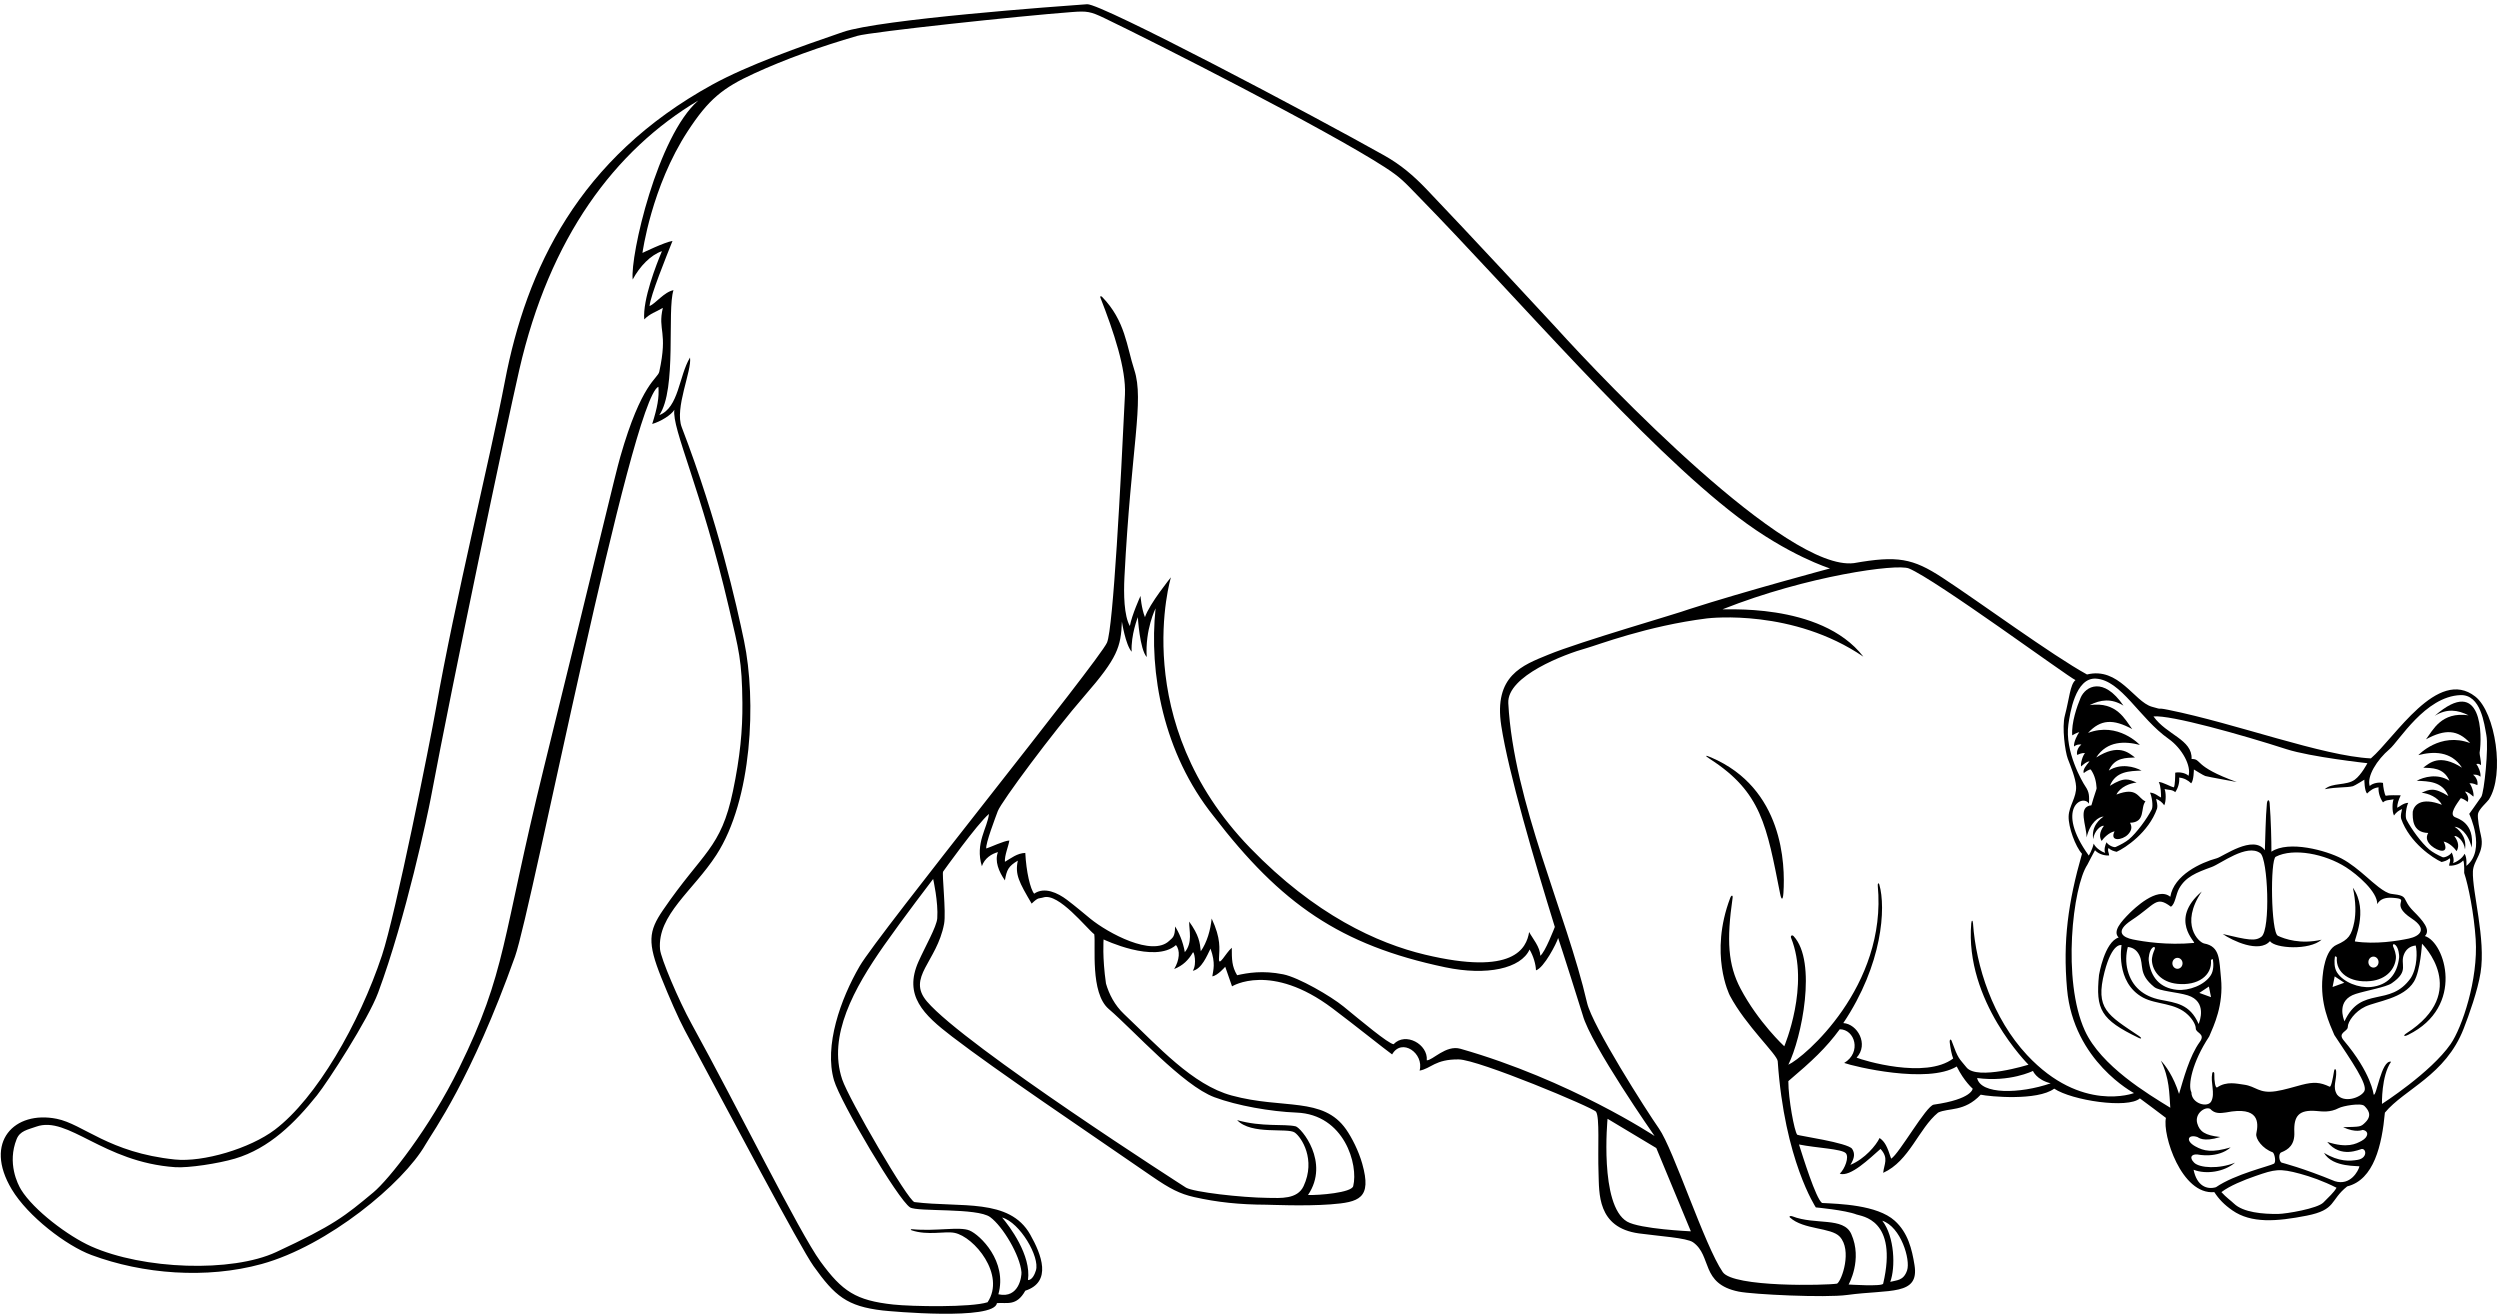 <?xml version="1.0" encoding="UTF-8"?>
<svg xmlns="http://www.w3.org/2000/svg" xmlns:xlink="http://www.w3.org/1999/xlink" width="523pt" height="275pt" viewBox="0 0 523 275" version="1.1">
<g id="surface1">
<path style=" stroke:none;fill-rule:nonzero;fill:rgb(0%,0%,0%);fill-opacity:1;" d="M 520.684 167.242 C 524.02 162.055 522.07 149.043 517.824 145.715 C 509.93 139.52 501.027 154.328 495.988 158.656 C 485.879 158.152 467.816 151.375 453.633 148.504 C 450.719 147.91 452.941 148.664 450.137 147.84 C 446.461 146.758 443.234 139.473 436.602 141.102 C 429.363 137.137 413.887 125.773 406.352 120.852 C 400.137 116.793 396.957 116.195 387.844 117.805 C 373.809 119.578 336.406 80.578 325.355 68.359 C 324.039 66.906 306.785 48.324 298.414 39.57 C 295.699 36.734 293.059 34.473 289.57 32.512 C 274.906 24.258 230.316 0.68 227.426 0.883 C 221.422 1.309 184.145 4.023 176.348 6.695 C 167.34 9.777 156.418 13.641 149.047 17.688 C 121.059 33.066 110.113 56.254 105.617 79.801 C 102.574 95.746 95.168 125.613 91.203 148.211 C 89.977 155.203 82.754 191.312 79.906 199.875 C 75.16 214.164 66.168 229.77 57.512 236.324 C 52.293 240.277 42.473 243.176 36.598 242.57 C 22.742 241.137 17.414 235.16 11.852 234.051 C 3.074 232.293 -3.52 238.84 2.461 248.816 C 5.855 254.473 13.871 260.598 19.148 262.555 C 29.852 266.527 43.145 267.621 54.746 264.43 C 68.582 260.621 84.344 247.586 89.008 239.445 C 90.609 236.652 98.539 225.922 107.746 200.098 C 111.262 190.23 132.066 83.316 137.738 80.91 C 137.922 83.137 137.527 85.254 136.441 88.695 C 138.172 88.203 140.43 86.828 141.074 85.73 C 140.523 89.691 146.688 102.184 152.508 127.195 C 154.574 136.07 155.227 138.145 155.309 147.047 C 155.363 152.809 154.812 158.41 153.336 165.48 C 150.809 177.594 147.051 178.172 138.68 190.422 C 135.672 194.824 135.41 197.188 138.344 204.516 C 139.961 208.555 141.957 213.117 143.254 215.535 C 152.648 233.031 167.34 260.855 170.199 264.875 C 174.645 271.121 177.18 273.281 184.652 274.152 C 186.121 274.324 208.004 276.32 208.562 272.613 C 210.602 272.426 212.641 273.355 214.492 270.016 C 220.137 268.176 217.879 262.441 215.523 258.273 C 211.172 250.566 200.98 252.691 191.316 251.477 C 190.02 251.312 177.566 229.953 176.18 225.797 C 173.133 216.688 178.68 206.723 184.941 197.785 C 189.047 191.93 195.215 183.879 195.215 183.879 C 195.215 183.879 196.32 188.742 196.074 192.113 C 195.945 193.879 193.527 198.07 192.148 201.168 C 188.992 208.258 193.16 212.254 199.195 216.871 C 208.879 224.281 226.289 235.953 240.922 246.051 C 244.777 248.711 246.828 249.746 249.77 250.418 C 254.641 251.527 259.336 252.004 264.953 252.027 C 265.691 252.031 272.879 252.359 278.309 251.957 C 284.355 251.504 287.027 250.719 284.984 243.465 C 284.227 240.766 282.82 238.012 281.609 236.273 C 276.777 229.363 268.469 232.113 257.684 229.184 C 249.453 226.953 242.316 218.93 235.152 212.145 C 233.172 210.27 232.02 207.988 231.371 205.762 C 230.574 200.227 230.871 196.531 230.871 196.531 C 230.871 196.531 241.523 201.637 246.012 197.711 C 246.938 198.824 246.754 200.863 245.641 202.719 C 247.496 201.977 248.605 200.863 249.559 199.242 C 249.754 198.91 250.461 201.605 249.535 203.09 C 251.387 202.719 252.5 199.938 253.242 198.453 C 254.355 201.605 253.797 202.902 253.617 204.25 C 254.734 204.109 256.316 202.242 256.316 202.242 L 257.742 206.344 C 257.742 206.344 265.848 201.234 278.758 210.949 C 283.602 214.594 289.578 219.402 291.23 220.586 C 293.246 217.039 297.961 220.355 296.98 223.973 C 299.379 223.539 300.219 221.578 305.152 221.629 C 309.285 221.668 333.348 231.746 333.891 232.578 C 334.688 233.785 334.223 240.184 334.414 245.422 C 334.566 249.535 334.07 256.816 342.848 258.027 C 347.031 258.602 352.859 258.949 354.184 259.883 C 358.203 262.723 355.688 268.582 363.738 270.203 C 366.703 270.801 381.809 271.535 386.434 270.906 C 395.332 269.699 401.551 271.113 400.516 264.664 C 399.98 261.309 399.141 257.863 396.371 255.371 C 392.66 252.035 384.691 251.848 381.168 251.664 C 379.871 250.734 377.152 241.941 376.348 239.426 C 380.055 240.168 385.246 240.336 386.129 241.238 C 386.895 242.031 385.953 244.52 384.875 245.543 C 387.102 246.285 391.082 242.383 393.402 240.352 C 395.176 242.305 394.145 243.504 393.961 245.359 C 399.449 242.898 401.375 236.09 405.453 232.754 C 407.633 231.715 410.938 232.66 414.363 229.008 C 416.176 229.41 426.219 230.344 429.742 227.746 C 433.449 230.219 445.129 231.988 447.664 229.785 C 449.383 231.027 451.617 232.754 453.113 233.867 C 452.336 237.379 456.367 250.023 463.234 249.391 C 464.191 250.867 465.301 252.023 467.02 253.219 C 470.953 255.957 476.246 255.555 482.543 254.32 C 488.84 253.082 487.355 251.109 491.035 248.191 C 496.621 246.816 498.301 239.562 498.918 232.766 C 503.035 227.809 511.598 224.969 515.395 215.199 C 516.527 212.293 518.324 207.266 518.93 203.512 C 520.07 196.434 517.152 186.52 517.332 182.281 C 517.434 179.906 519.84 178.309 519.02 174.836 C 518.715 173.539 518.246 171.18 518.395 170.258 C 518.555 169.285 520.359 167.746 520.684 167.242 Z M 438.457 141.969 C 443.77 142.277 447.539 150.25 453.684 154.578 C 456.527 156.586 458.473 160.285 457.836 162.297 C 457.188 161.648 455.797 161.465 455.055 161.648 C 455.055 162.391 455.027 164.324 454.77 164.711 C 453.957 164.539 452.453 163.598 451.617 163.598 C 452.082 164.523 452.09 166.098 452.09 166.84 C 451.688 166.715 450.789 165.82 449.77 165.82 C 450.141 166.469 450.496 168.648 450.141 169.344 C 449.148 171.27 446.984 174.242 445.379 175.582 C 444.691 176.152 443.68 176.703 442.605 177.188 C 442.238 177.352 441.055 176.852 440.688 176.203 C 440.406 176.758 440.102 177.801 440.406 178.426 C 439.824 178.266 438.461 177.5 437.996 176.48 C 437.715 177.812 436.973 178.984 436.973 178.984 C 429.863 169.098 435.734 166.008 437.016 168.133 C 437.066 166.535 437.121 165.766 436.23 164.465 C 435.617 163.57 431.906 157.172 432.707 151.547 C 433.027 149.312 434.145 141.719 438.457 141.969 Z M 129.766 95.559 C 128.664 99.406 125.688 112.242 113.82 160.445 C 104.844 196.926 106.035 203.09 96.023 223.48 C 89.863 236.031 81.309 246.789 78.121 249.438 C 72.105 254.445 69.883 256.297 57.781 261.93 C 48.484 266.258 29.973 265.598 19.082 260.746 C 14.23 258.586 7.059 253.156 4.426 248.902 C 3.711 247.746 1.469 243.32 3.484 238.301 C 4.176 236.574 5.758 236.344 7.562 235.699 C 14.262 233.309 21.492 243.133 36.66 244.176 C 39.426 244.363 45.676 243.41 49.125 242.391 C 56.395 240.246 61.777 234.797 66.305 229.148 C 68.574 226.316 77.039 213.223 79.098 207.684 C 84.938 191.957 89.543 170.027 90.09 167.121 C 94.922 141.434 105.762 89.914 108.629 77.387 C 114.996 49.586 128.652 31.406 146.082 21.027 C 137.555 28.441 131.805 53.473 132.359 58.477 C 133.844 55.695 136.133 53.34 138.48 52.543 C 137.293 55.355 134.434 62.668 134.773 66.82 C 136.07 65.523 137.121 65.336 138.664 64.41 C 137.555 69.23 139.777 69.23 137.922 77.758 C 137.598 79.254 134.215 79.984 129.766 95.559 Z M 216.719 265.754 C 216.504 266.461 215.977 267.793 215.051 267.793 C 215.789 262.602 211.156 256.484 209.637 254.703 C 213.383 255.742 217.559 262.961 216.719 265.754 Z M 179.844 202.113 C 175.844 208.992 172.367 218.801 174.48 226.02 C 175.812 230.559 187.895 251.027 190.391 252.59 C 191.941 253.559 204.41 252.625 207.137 254.613 C 209.781 256.543 213.406 262.629 213.691 266.152 C 213.75 266.895 213.227 271.734 208.859 270.762 C 210.785 263.898 205.039 258.336 202.812 257.41 C 200.723 256.539 195.852 257.633 190.809 257.152 C 190.484 257.121 190.434 257.289 190.73 257.387 C 194.16 258.52 197.645 257.508 199.688 257.914 C 203.793 258.734 210.414 266.68 206.602 272.43 C 203.16 273.543 190.758 273.332 186.848 272.906 C 179.055 272.055 176.215 270.184 171.629 263.895 C 167.246 257.883 154.191 231.453 144.684 214.203 C 141.965 209.27 138.234 200.453 138.078 198.582 C 137.48 191.41 145.008 186.34 149.855 178.863 C 157.395 167.242 158.246 146.516 155.656 134.074 C 154.141 126.789 150.203 109.094 142.621 89.379 C 141.074 85.359 144.781 77.574 144.352 74.793 C 142.004 78.684 142.031 85.254 137.922 86.844 C 141.633 81.465 139.512 64.949 140.891 60.703 C 138.93 61.09 137.184 63.48 135.883 64.039 C 136.07 61.812 139.406 53.656 140.688 50.402 C 139.004 50.672 134.402 52.914 134.402 52.914 C 134.402 52.914 136.266 39.102 143.859 27.469 C 148.238 20.762 151.18 18.379 157.836 15.336 C 164.344 12.359 171.512 9.777 179.383 7.496 C 182.211 6.676 213.383 3.328 224.258 2.52 C 227.391 2.285 228.113 2.379 231.074 3.805 C 241.934 9.027 277.395 27.031 289.672 34.961 C 293.078 37.16 293.859 38.133 296.645 40.984 C 317.523 62.328 343.645 93.012 363.555 108.164 C 374.152 116.23 382.836 118.918 382.836 118.918 C 382.836 118.918 364.852 123.738 353.355 127.445 C 351.059 128.332 330.715 134.16 323.875 136.973 C 318.527 139.168 312.449 141.32 314.066 151.84 C 315.566 161.59 320.949 179.957 325.27 193.918 C 325.27 193.918 323.184 199.379 322.211 199.938 C 322.258 198.176 320.543 196.227 319.895 194.977 C 319.34 198.422 316.66 204.145 298.105 199.711 C 288.176 197.34 275.102 191.414 261.523 177.379 C 235.832 150.824 244.961 120.77 244.961 120.77 C 244.961 120.77 240.449 126.332 239.523 129.113 C 238.781 127.262 238.594 124.664 238.594 124.664 C 238.594 124.664 236.742 128.742 236.371 130.969 C 235.141 128.812 235.051 124.316 235.234 120.707 C 236.629 93.461 239.41 83.844 237.297 77.387 C 235.691 72.477 235.438 67.121 230.562 62.109 C 230.348 61.887 230.086 61.949 230.184 62.207 C 233.027 69.484 235.594 77.172 235.34 82.555 C 234.484 100.539 232.891 131.41 231.586 134.434 C 229.969 138.172 183.781 195.336 179.844 202.113 Z M 231.941 211.074 C 237.277 215.645 247.434 227.07 254.066 229.543 C 258.793 231.305 265.832 232.543 271.227 232.754 C 281.266 233.141 284.203 243.691 283.09 248.141 C 282.746 249.516 275.922 250.074 273.637 249.992 C 278.27 243.133 272.184 235.891 271.039 235.625 C 268.629 235.07 263.996 235.812 258.805 234.328 C 261.77 237.48 269.352 235.875 270.855 236.922 C 272.297 237.93 275.305 242.578 272.711 248.141 C 271.402 250.938 267.852 250.625 265.309 250.598 C 259.625 250.535 249.77 249.395 248.121 248.457 C 248.121 248.457 201.887 218.848 193.922 209.508 C 189.613 204.457 196.004 201.25 197.504 193.273 C 197.965 190.812 197 182.633 197.312 182.32 C 197.312 182.32 204.395 172.395 206.891 170.273 C 206.609 173.152 203.926 176.391 205.41 181.211 C 205.965 179.543 207.449 178.613 208.77 178.262 C 208.055 180.129 208.93 182.324 210.23 184.176 C 210.602 181.953 210.973 181.211 212.93 180.043 C 212.297 182.953 213.195 184.547 215.82 189.035 C 217.336 187.59 217.238 188.062 218.305 187.734 C 221.48 186.762 227.285 194.188 228.922 195.453 C 229.258 197.828 228.027 207.723 231.941 211.074 Z M 305.523 219.402 C 302.473 218.531 299.652 221.906 298.48 221.812 C 298.781 218.484 294.035 215.812 291.539 218.449 C 290.41 218.332 284.723 213.547 281.082 210.574 C 278.418 208.398 271.68 204.48 268.445 203.828 C 264.145 202.965 260.996 203.527 258.805 204.016 C 257.691 202.16 257.691 200.676 257.691 198.27 C 256.395 199.379 254.887 202.531 255.016 200.438 C 255.098 198.453 255.469 196.414 253.48 192.156 C 253.242 194.559 252.5 197.156 251.203 199.008 C 251.016 197.156 250.832 195.672 248.773 192.793 C 248.754 194.73 249.535 197.156 247.863 199.195 C 247.496 196.969 246.566 194.93 245.824 193.816 C 245.824 196.043 245.262 196.188 244.621 196.805 C 241.086 200.23 231.797 195.211 228.082 192.176 C 226.594 190.961 225.055 189.637 223.199 188.234 C 221.273 186.781 218.488 185.465 216.348 186.957 C 215.547 186.035 214.68 182.324 214.492 178.43 C 212.754 178.496 211.527 179.543 210.23 180.285 C 210.125 178.953 210.969 177.094 211.156 175.836 C 210.047 175.871 207.133 177.27 206.336 177.504 C 206.094 176.625 208.328 170.797 208.742 169.676 C 209.461 167.754 220.266 153.176 226.945 145.496 C 233.773 137.641 234.5 135.371 234.703 130.039 C 234.703 130.039 235.441 134.859 236.742 136.344 C 236.555 132.82 238.039 129.113 238.039 129.113 C 238.039 129.113 238.41 135.789 239.895 137.457 C 239.523 131.711 241.746 127.262 241.746 127.262 C 240.34 140.703 243.309 157.512 253.875 170.719 C 267.973 189.094 280.367 197.727 302.312 202.348 C 311.094 204.195 318.172 202.598 319.984 198.641 C 320.82 200.074 321.281 201.742 321.328 202.996 C 322.996 202.484 325.641 197.34 325.965 196.227 C 326.477 197.664 330.953 211.773 331.109 212.359 C 332.766 218.504 346.137 237.652 346.137 237.652 C 346.137 237.652 328.445 225.945 305.523 219.402 Z M 340.379 255.555 C 334.551 252.121 336.301 234.051 336.301 234.051 L 346.496 240.168 L 353.727 257.594 C 353.727 257.594 343.035 257.121 340.379 255.555 Z M 398.965 265.754 C 398.223 267.977 396.742 267.793 395.441 268.164 C 396.555 265.195 396.371 258.707 393.773 255.371 C 397.668 256.668 399.707 263.527 398.965 265.754 Z M 404.547 231.09 C 402.949 231.316 397.312 241.383 395.629 242.395 C 394.793 239.82 394.332 238.871 393.211 238.066 C 392.477 239.613 390.141 242.422 387.102 243.691 C 388.027 242.207 388.051 241.258 387.473 240.352 C 386.645 239.062 376.133 237.578 375.977 237.387 C 375.371 236.648 374.121 229.879 374.121 226.172 C 379.121 221.926 381.973 219.273 384.875 215.324 C 388.027 215.324 389.512 220.145 385.801 222.371 C 387.844 223.109 403.23 226.82 409.348 223.109 C 410.902 226.234 412.684 227.746 412.684 227.746 C 412.684 227.746 412.613 229.938 404.547 231.09 Z M 413.613 225.523 C 420.473 226.449 425.293 224.039 425.293 224.039 C 425.293 224.039 426.035 225.891 429 226.633 C 422.512 228.859 414.363 229.008 413.613 225.523 Z M 424.074 220.734 C 416.902 213.059 413.379 202.184 412.754 193.168 C 412.703 192.426 412.445 192.445 412.387 193.164 C 410.984 209.438 424.363 222.738 424.363 222.738 C 424.363 222.738 413.613 226.078 411.387 223.297 C 409.801 221.312 409.719 221.699 408.277 217.742 C 408.117 217.301 407.812 217.43 407.887 218.074 C 408.031 219.309 408.277 220.598 408.605 221.441 C 402.805 225.816 389.695 221.812 388.398 221.258 C 390.992 218.477 388.582 214.211 385.617 214.027 C 393.855 201.742 394.547 189.895 393.16 185.078 C 393.016 184.574 392.785 184.785 392.828 185.27 C 394.82 206.375 377.383 221.289 374.121 222.738 C 376.895 217.195 380.18 201.176 375.227 195.848 C 374.895 195.492 374.523 195.777 374.695 196.207 C 378.672 206.121 373.27 218.883 373.27 218.883 C 373.27 218.883 367.82 213.84 364.109 206.797 C 361.504 201.84 361.18 196.734 362.461 187.82 C 362.547 187.219 362.199 187.219 361.965 187.836 C 357.523 199.559 361.793 208.105 361.887 208.281 C 365.223 214.582 371.801 220.594 371.898 222 C 373.309 242.727 379.871 252.59 379.871 252.59 C 379.871 252.59 385.988 253.145 388.398 254.074 C 389.395 254.457 397.113 255 393.961 268.535 C 393.809 269.188 386.73 268.719 386.73 268.719 C 386.73 268.719 389.695 263.527 387.285 258.152 C 385.664 254.535 379.781 256.328 374.949 254.449 C 374.539 254.289 374.199 254.465 374.465 254.707 C 377.289 257.289 383.07 256.758 384.875 258.707 C 387.492 261.539 385.344 267.848 384.32 268.535 C 382.094 268.906 362.633 269.359 360.402 266.125 C 356.59 260.59 350.113 240.461 347.055 236.09 C 344.457 232.383 333.129 214.621 332.016 209.801 C 327.68 191.008 316.648 167.863 315.535 147.098 C 315.23 141.41 327.383 136.832 331.852 135.602 C 334.152 134.969 344.582 130.934 357.117 129.367 C 357.863 129.277 375.137 127.367 389.82 137.379 C 380.812 125.699 359.652 127.742 360.402 127.445 C 378.117 120.441 396.82 117.887 399.336 118.918 C 404.914 121.203 432.605 141.578 434.191 142.277 C 433.062 143.176 432.883 146.281 431.969 149.691 C 431.312 152.121 432.035 157.289 432.578 158.719 C 433.23 160.434 434.215 162.762 434.316 164.523 C 434.441 166.809 432.832 168.582 432.758 170.766 C 432.68 173.031 434.191 177.133 435.551 178.613 C 432.652 188.766 431.535 196.84 432.426 206.902 C 433.758 222.016 446.43 228.672 446.43 228.672 C 446.43 228.672 435.418 232.883 424.074 220.734 Z M 458.898 244.711 C 461.523 245.738 465.289 245.168 467.57 243.227 C 464.262 244.598 460.152 244.367 459.012 243.227 C 457.871 242.086 458.555 241.402 459.695 241.516 C 459.777 241.523 463.918 242.43 466.656 240.031 C 462.777 241.172 461.066 240.832 459.238 239.805 C 457.086 238.594 457.793 237.23 459.695 237.863 C 459.914 237.938 460.84 239.004 464.488 237.863 C 461.293 237.523 460.152 236.723 459.664 235.004 C 459.07 232.926 461.355 231.398 462.379 231.984 C 463.352 233.051 464.504 232.887 465.684 232.723 C 472.645 231.348 472.52 234.82 472.02 237.164 C 471.812 238.258 473.34 240.316 475.445 241.059 C 475.867 241.309 476.219 243.227 475.676 243.457 C 474.805 243.953 467.57 245.625 463.578 248.363 C 461.672 248.93 459.57 248.082 458.898 244.711 Z M 455.504 205.82 C 459.812 206.262 462.797 204.062 462.535 200.906 C 462.52 200.742 462.918 200.559 462.941 200.727 C 463.09 201.688 463.113 203.043 462.504 204.012 C 461.188 206.09 457.902 207.324 455.398 207.066 C 451.871 206.703 449.891 204.449 449.504 200.852 C 449.465 200.473 449.602 198.938 450.234 198.328 C 450.688 197.895 450.953 198.16 450.715 198.703 C 450.488 199.219 450.113 200.211 450.184 201.043 C 450.355 203.172 452.012 205.461 455.504 205.82 Z M 454.461 201.523 C 454.461 200.891 454.938 200.379 455.523 200.379 C 456.113 200.379 456.59 200.891 456.59 201.523 C 456.59 202.156 456.113 202.672 455.523 202.672 C 454.938 202.672 454.461 202.156 454.461 201.523 Z M 450.645 206.469 C 451.754 207.375 455.48 207.535 457.68 208.227 C 461.789 209.523 460.176 213.691 459.949 214.223 C 458.152 210.016 455.16 209.789 451.977 209.156 C 448.324 208.426 445.988 206.359 445.109 203.027 C 444.668 201.348 444.742 199.613 445.145 198.102 C 446.492 198.238 447.172 199.062 447.559 199.859 C 448.566 201.914 447.25 203.703 450.645 206.469 Z M 460.098 207.719 L 462.102 206.383 L 462.547 208.605 Z M 464.633 204.629 C 464.246 200.809 464.469 197.996 461.121 197.379 C 460.012 197.172 455.934 193.41 460.609 186.504 C 453.648 192.441 459.531 197.211 458.984 197.262 C 453.355 197.781 448.395 196.984 446.18 196.531 C 444.215 196.133 442.195 194.957 445.965 192.477 C 450.941 189.203 450.984 187.305 454.152 189.684 C 455.059 189.145 455.191 187.078 455.863 185.887 C 457.23 183.457 459.355 182.586 462.703 181.371 C 464.594 180.68 470.047 176.422 472.848 178.477 C 474.453 179.652 475.02 194.391 473.109 195.949 C 471.809 196.961 470.258 196.637 464.996 195.395 C 466.973 196.766 472.594 199.477 474.875 196.891 C 475.941 198.414 483.094 198.867 485.68 196.586 C 481.27 197.605 477.949 196.438 476.539 195.77 C 475.078 195.082 474.898 179.848 476.086 179.23 C 479.785 177.316 486.414 178.648 490.77 181.426 C 493.152 182.949 497.371 186.547 497.32 189.133 C 497.98 187.965 499.172 187.711 500.664 187.828 C 504.621 188.133 499.57 188.898 504.551 192.172 C 507.898 194.375 506.242 195.848 503.945 196.34 C 501.574 196.844 496.98 197.598 492.68 196.957 C 492.293 196.898 495.648 190.613 492.223 185.707 C 492.883 188.766 492.84 191.102 492.523 192.832 C 491.949 195.684 491.309 196.57 488.824 197.652 C 486.344 198.734 485.957 203.543 485.879 204.324 C 485.309 209.98 487.371 214.23 488.344 216.523 C 491.953 221.969 495.383 226.902 494.621 228.277 C 493.855 229.652 490.398 230.824 488.918 229 C 487.898 227.367 488.852 226.012 488.723 224.141 C 488.68 223.516 488.367 223.555 488.297 223.996 C 488.012 225.777 487.656 227.48 487.355 227.336 C 485.363 226.391 484.047 226.297 481.516 226.949 C 479.727 227.41 477.953 227.996 476.133 228.277 C 472.523 228.832 472.023 227.25 469.398 226.906 C 467.969 226.723 465.82 226.133 463.844 227.477 C 463.461 227.738 463.195 226.207 463.234 224.602 C 463.242 224.238 462.883 224.109 462.797 224.543 C 462.41 226.531 463.453 228.719 462.605 230.387 C 461.883 231.816 458.441 230.902 458.441 228.504 C 457.676 227.129 458.559 222.273 462.168 216.824 C 463.141 214.535 465.203 210.285 464.633 204.629 Z M 495.902 205.238 C 499.391 204.879 501.047 202.59 501.223 200.457 C 501.289 199.629 500.918 198.637 500.688 198.121 C 500.449 197.578 500.719 197.312 501.172 197.746 C 501.805 198.352 501.941 199.891 501.902 200.27 C 501.512 203.863 499.535 206.117 496.004 206.48 C 493.504 206.738 490.219 205.508 488.902 203.43 C 488.289 202.457 488.316 201.105 488.461 200.145 C 488.488 199.977 488.883 200.16 488.871 200.324 C 488.605 203.48 491.59 205.68 495.902 205.238 Z M 495.465 201.27 C 495.465 200.637 495.941 200.121 496.527 200.121 C 497.117 200.121 497.594 200.637 497.594 201.27 C 497.594 201.902 497.117 202.418 496.527 202.418 C 495.941 202.418 495.465 201.902 495.465 201.27 Z M 488.418 204.258 L 490.422 205.594 L 487.973 206.48 Z M 492.832 207.922 C 495.027 207.23 499.148 206.516 500.332 205.703 C 504.191 203.051 501.945 201.84 502.953 199.555 C 503.309 198.742 504.02 197.934 505.367 197.797 C 505.691 199.016 505.73 202.359 504.359 204.566 C 499.949 210.879 493.969 206.055 490.469 213.664 C 490.242 213.129 488.723 209.219 492.832 207.922 Z M 486.059 251.559 C 484.844 252.824 478.312 253.934 476.59 253.957 C 473.414 253.996 469.285 253.656 467.344 251.789 C 466.594 251.07 465.746 250.531 464.719 249.391 C 466.426 248.082 469.348 246.887 471.855 246.02 C 475.871 244.625 476.867 244.375 481.195 245.555 C 483.332 246.137 486.004 247.055 488.801 248.477 C 488.23 249.504 487.184 250.395 486.059 251.559 Z M 494.277 236.379 C 495.621 236.59 495.523 237.863 494.051 238.664 C 492.852 239.312 491.082 240.262 486.859 238.891 C 489.715 242.43 493.629 240.426 494.051 240.375 C 495.066 240.246 495.328 242.32 493.137 242.656 C 491.652 242.887 489.371 243.113 486.176 241.172 C 488 244.367 493.648 243.809 493.594 244.027 C 493.363 244.938 491.715 248.125 488.457 247.109 C 481.664 244.316 477.566 243.297 477.344 243.227 C 476.789 243.055 476.555 241.281 477.277 241.059 C 478.738 240.48 480.09 239.484 479.973 236.855 C 479.824 233.41 480.957 232.133 484.539 232.414 C 485.758 232.512 487.43 232.785 489.258 231.816 C 490.129 231.352 493.934 230.672 494.621 231.359 C 495.305 232.043 496.387 233.246 494.848 234.781 C 493.82 235.809 493.82 235.695 490.168 235.809 C 492.906 237.066 494.199 236.367 494.277 236.379 Z M 517.914 196.508 C 518.465 204.902 515.051 214.992 512.676 218.414 C 508.535 224.387 498.309 230.941 498.309 230.941 C 498.309 230.941 498.156 225.082 500.211 222.113 C 498.156 221.648 497.133 229.695 496.559 228.961 C 496.559 228.961 496.105 224.512 490.305 217.648 C 488.93 216.023 491.156 215.82 491.156 214.848 C 491.156 213.707 492.656 211.602 494.809 210.586 C 497.207 209.457 502.859 208.91 505.008 205.336 C 506.375 203.055 506.68 197.422 506.68 197.422 C 506.68 197.422 516.949 207.477 503.414 216.176 C 502.727 216.617 502.801 216.973 503.805 216.477 C 515.734 210.594 511.531 197.133 507.289 195.824 C 508.582 194.531 506.832 192.555 504.93 190.652 C 502.234 187.957 504.203 187.434 500.289 187 C 498.828 186.84 496.324 184.527 495.145 183.5 C 493.555 182.113 491.691 180.562 489.855 179.602 C 486.66 177.926 478.82 175.75 475.18 178.172 C 475.188 175.961 475.086 171.504 474.809 168.02 C 474.738 167.172 474.316 167.219 474.23 168.145 C 473.953 171.102 473.926 174.969 473.809 177.867 C 471.375 174.52 465.027 179.199 463.766 179.543 C 460.418 180.457 454.789 183.043 454.027 187.609 C 451.289 185.324 446.332 190.246 445.582 190.957 C 443.68 192.859 441.93 194.836 443.223 196.129 C 440.258 197.043 439.113 203.969 439.113 203.969 C 438.395 211.188 439.453 213.285 447.383 217.109 C 448.094 217.453 448.055 217.121 447.512 216.754 C 440.918 212.309 438.262 211.094 440.258 203.359 C 441.891 197.031 443.832 197.727 443.832 197.727 C 443.832 197.727 442.445 205.508 448.316 208.691 C 451.125 210.211 455.094 209.73 457.746 212.328 C 458.746 213.305 459.355 214.426 459.355 215.152 C 459.355 216.121 461.457 216.23 460.207 217.953 C 458.02 220.969 456.766 225.805 455.855 228.848 C 454.715 225.195 452.965 222.797 452.051 221.887 C 453.875 225.539 453.801 228.773 454.027 231.738 C 449.387 228.887 439.523 223.008 436.148 215.598 C 431.348 205.066 433.629 185.473 436.684 180.891 C 436.684 180.891 437.996 178.336 438.273 177.871 C 439.203 178.891 440.754 179.027 441.23 178.961 C 441.242 178.52 440.777 177.777 441.148 177.406 C 441.52 177.871 442.219 178.062 442.797 178.199 C 444.578 177.406 449.492 174.164 451.254 169.156 C 451.438 168.324 451.16 167.766 451.066 167.117 C 451.719 167.395 452.273 167.766 452.758 168.465 C 453.199 167.582 453.105 165.637 452.828 165.078 C 453.664 165.266 454.496 165.172 455.055 165.727 C 455.703 164.801 455.977 163.691 455.883 162.672 C 456.902 162.766 457.742 163.227 458.391 163.875 C 458.945 163.316 458.961 160.973 458.961 160.973 C 458.961 160.973 461.023 162.266 461.355 162.344 C 462.84 162.688 465.242 163.09 467.934 163.598 C 458.664 160.262 460.762 158.777 458.48 158.777 C 458.664 154.699 453.289 153.773 450.508 149.879 C 454.027 149.508 468.977 153.711 478.301 156.719 C 483.426 158.371 495.258 159.66 495.258 159.66 C 495.258 159.66 494.016 162.086 492.621 163.109 C 490.871 164.395 487.887 163.68 486.336 165.102 C 489.027 164.594 490.738 164.82 492.223 164.477 C 492.559 164.402 494.621 163.109 494.621 163.109 C 494.621 163.109 494.633 165.453 495.188 166.008 C 495.836 165.359 496.578 164.805 497.598 164.711 C 497.504 165.73 497.875 166.934 498.523 167.863 C 499.082 167.305 499.914 167.398 500.75 167.215 C 500.473 167.77 500.379 169.715 500.82 170.602 C 501.305 169.902 501.863 169.531 502.512 169.254 C 502.418 169.902 502.141 170.457 502.324 171.293 C 504.086 176.297 509 179.543 510.781 180.332 C 511.359 180.195 512.059 180.008 512.43 179.543 C 512.801 179.914 512.336 180.656 512.352 181.094 C 512.824 181.16 514.379 181.027 515.305 180.008 C 515.582 180.469 515.508 182.625 515.508 182.625 C 516.379 185.211 517.566 191.152 517.914 196.508 Z M 515.961 181.141 C 515.961 181.141 516.137 179.355 515.582 178.613 C 515.117 179.637 513.754 180.398 513.172 180.562 C 513.477 179.934 513.172 178.895 512.895 178.336 C 512.523 178.984 511.34 179.488 510.973 179.32 C 509.898 178.836 508.887 178.289 508.203 177.719 C 506.594 176.375 504.43 173.402 503.438 171.477 C 503.078 170.781 503.438 168.605 503.809 167.953 C 502.789 167.953 501.895 168.848 501.492 168.977 C 501.492 168.234 501.77 167.305 502.234 166.379 C 501.398 166.379 499.895 166.301 499.082 166.473 C 498.824 166.086 498.523 164.523 498.523 163.785 C 497.781 163.598 496.395 163.785 495.742 164.434 C 495.105 162.422 497.242 158.965 499.895 156.715 C 501.867 155.047 507.332 145.707 514.707 145.418 C 519.023 145.25 519.719 151.551 520.145 153.77 C 520.648 156.379 519.691 165.812 519.078 166.707 C 518.188 168.012 516.562 170.266 516.562 170.266 C 516.562 170.266 520.184 177.832 515.961 181.141 "/>
<path style=" stroke:none;fill-rule:nonzero;fill:rgb(0%,0%,0%);fill-opacity:1;" d="M 357.996 158.469 C 356.699 157.91 356.547 158.023 357.699 158.766 C 368.504 165.719 369.578 172.719 372.406 186.996 C 372.684 188.391 372.992 188.336 373.094 186.797 C 373.5 180.703 373 164.914 357.996 158.469 "/>
<path style=" stroke:none;fill-rule:nonzero;fill:rgb(0%,0%,0%);fill-opacity:1;" d="M 509.344 149.754 C 511.91 148.176 514.137 148.5 516.418 149.641 C 510.715 148.844 509 152.723 507.516 154.664 C 511.512 152.496 514.137 152.609 516.762 155.461 C 510.484 153.066 505.918 157.973 505.918 157.973 C 509 157.176 512.766 157.059 515.051 160.598 C 510.371 157.629 508.316 159.57 506.945 160.598 C 508.656 160.711 511.168 160.484 512.426 163.336 C 509.914 161.738 507.059 162.539 505.578 163.336 C 508.086 163.449 510.941 163.449 512.195 166.531 C 509.113 164.594 508.203 165.164 506.605 165.848 C 507.973 165.961 510.027 166.762 510.828 168.359 C 506.402 166.656 505.016 168.488 504.75 169.781 C 504.703 171.285 504.645 174.164 507.98 174.258 C 507.379 175.281 507.789 176.184 508.656 176.945 C 509.996 178.121 512.551 178.812 511.215 176.051 C 512.43 176.297 513.543 177.504 513.914 178.059 C 514.379 177.316 514.469 176.297 513.449 174.906 C 514.008 174.723 515.488 175.926 515.676 177.688 C 516.137 174.906 514.191 173.426 513.496 172.961 C 514.469 172.961 516.324 174.164 517.066 177.316 C 517.762 172.102 514.09 171.211 513.539 170.93 C 512.328 170.312 513.898 168.254 514.746 167.027 C 514.875 166.844 515.953 167.492 516.23 167.77 C 516.508 167.027 516.324 166.379 515.676 165.602 C 516.324 165.637 516.879 166.195 517.438 166.656 C 517.621 166.102 517.066 164.246 516.605 163.879 C 517.438 163.785 517.898 164.152 518.27 164.246 C 518.453 163.32 517.898 162.484 517.375 162.066 C 517.992 162.023 518.453 162.113 518.918 162.484 C 519.012 161.559 518.453 160.355 518.043 159.828 C 518.641 159.703 518.734 159.891 519.012 160.074 C 519.105 159.426 518.691 157.727 518.734 157.48 C 519.289 154.051 519.383 140.98 509.344 149.754 "/>
<path style=" stroke:none;fill-rule:nonzero;fill:rgb(0%,0%,0%);fill-opacity:1;" d="M 434.988 153.164 C 434.578 153.688 433.789 155.242 433.883 156.168 C 434.348 155.797 434.809 155.703 435.426 155.75 C 434.902 156.168 434.348 157.004 434.531 157.93 C 434.902 157.836 435.367 157.465 436.195 157.562 C 435.738 157.93 435.18 159.781 435.367 160.34 C 435.922 159.875 436.477 159.32 437.129 159.281 C 436.477 160.062 435.645 161.004 435.922 161.742 C 436.199 161.465 437.277 160.82 437.406 161.004 C 438.254 162.227 438.527 163.547 438.613 164.902 C 438.629 165.109 438.066 166.488 437.52 168.477 C 434.562 168.727 436.516 172.723 436.516 175.184 C 437.254 172.031 439.109 170.824 440.082 170.828 C 439.387 171.289 437.441 172.773 437.902 175.555 C 438.09 173.793 439.574 172.59 440.129 172.773 C 439.109 174.164 439.203 175.184 439.664 175.926 C 440.035 175.367 441.148 174.164 442.363 173.914 C 441.273 176.164 443.977 175.777 445.141 174.602 C 445.855 173.887 446.145 173.055 445.598 172.125 C 448.938 172.031 447.719 169.035 448.828 167.645 C 447.176 166.934 447.176 164.523 442.754 166.223 C 443.551 164.625 445.605 163.828 446.977 163.715 C 445.379 163.027 444.465 162.457 441.383 164.398 C 442.637 161.316 445.492 161.316 448.004 161.203 C 446.52 160.402 443.664 159.605 441.156 161.203 C 442.41 158.348 444.922 158.578 446.633 158.465 C 445.262 157.438 443.211 155.496 438.527 158.465 C 440.812 154.926 444.578 155.039 447.66 155.84 C 447.66 155.84 443.094 150.93 436.816 153.328 C 439.441 150.473 442.066 150.359 446.062 152.527 C 444.578 150.59 442.867 146.707 437.16 147.508 C 439.441 146.363 441.672 146.043 444.234 147.621 C 440.016 141.469 436.293 143.562 435.262 145.98 C 434.52 147.719 433.305 151.215 433.512 153.836 C 433.789 153.648 434.508 153.27 434.988 153.164 "/>
</g>
</svg>
